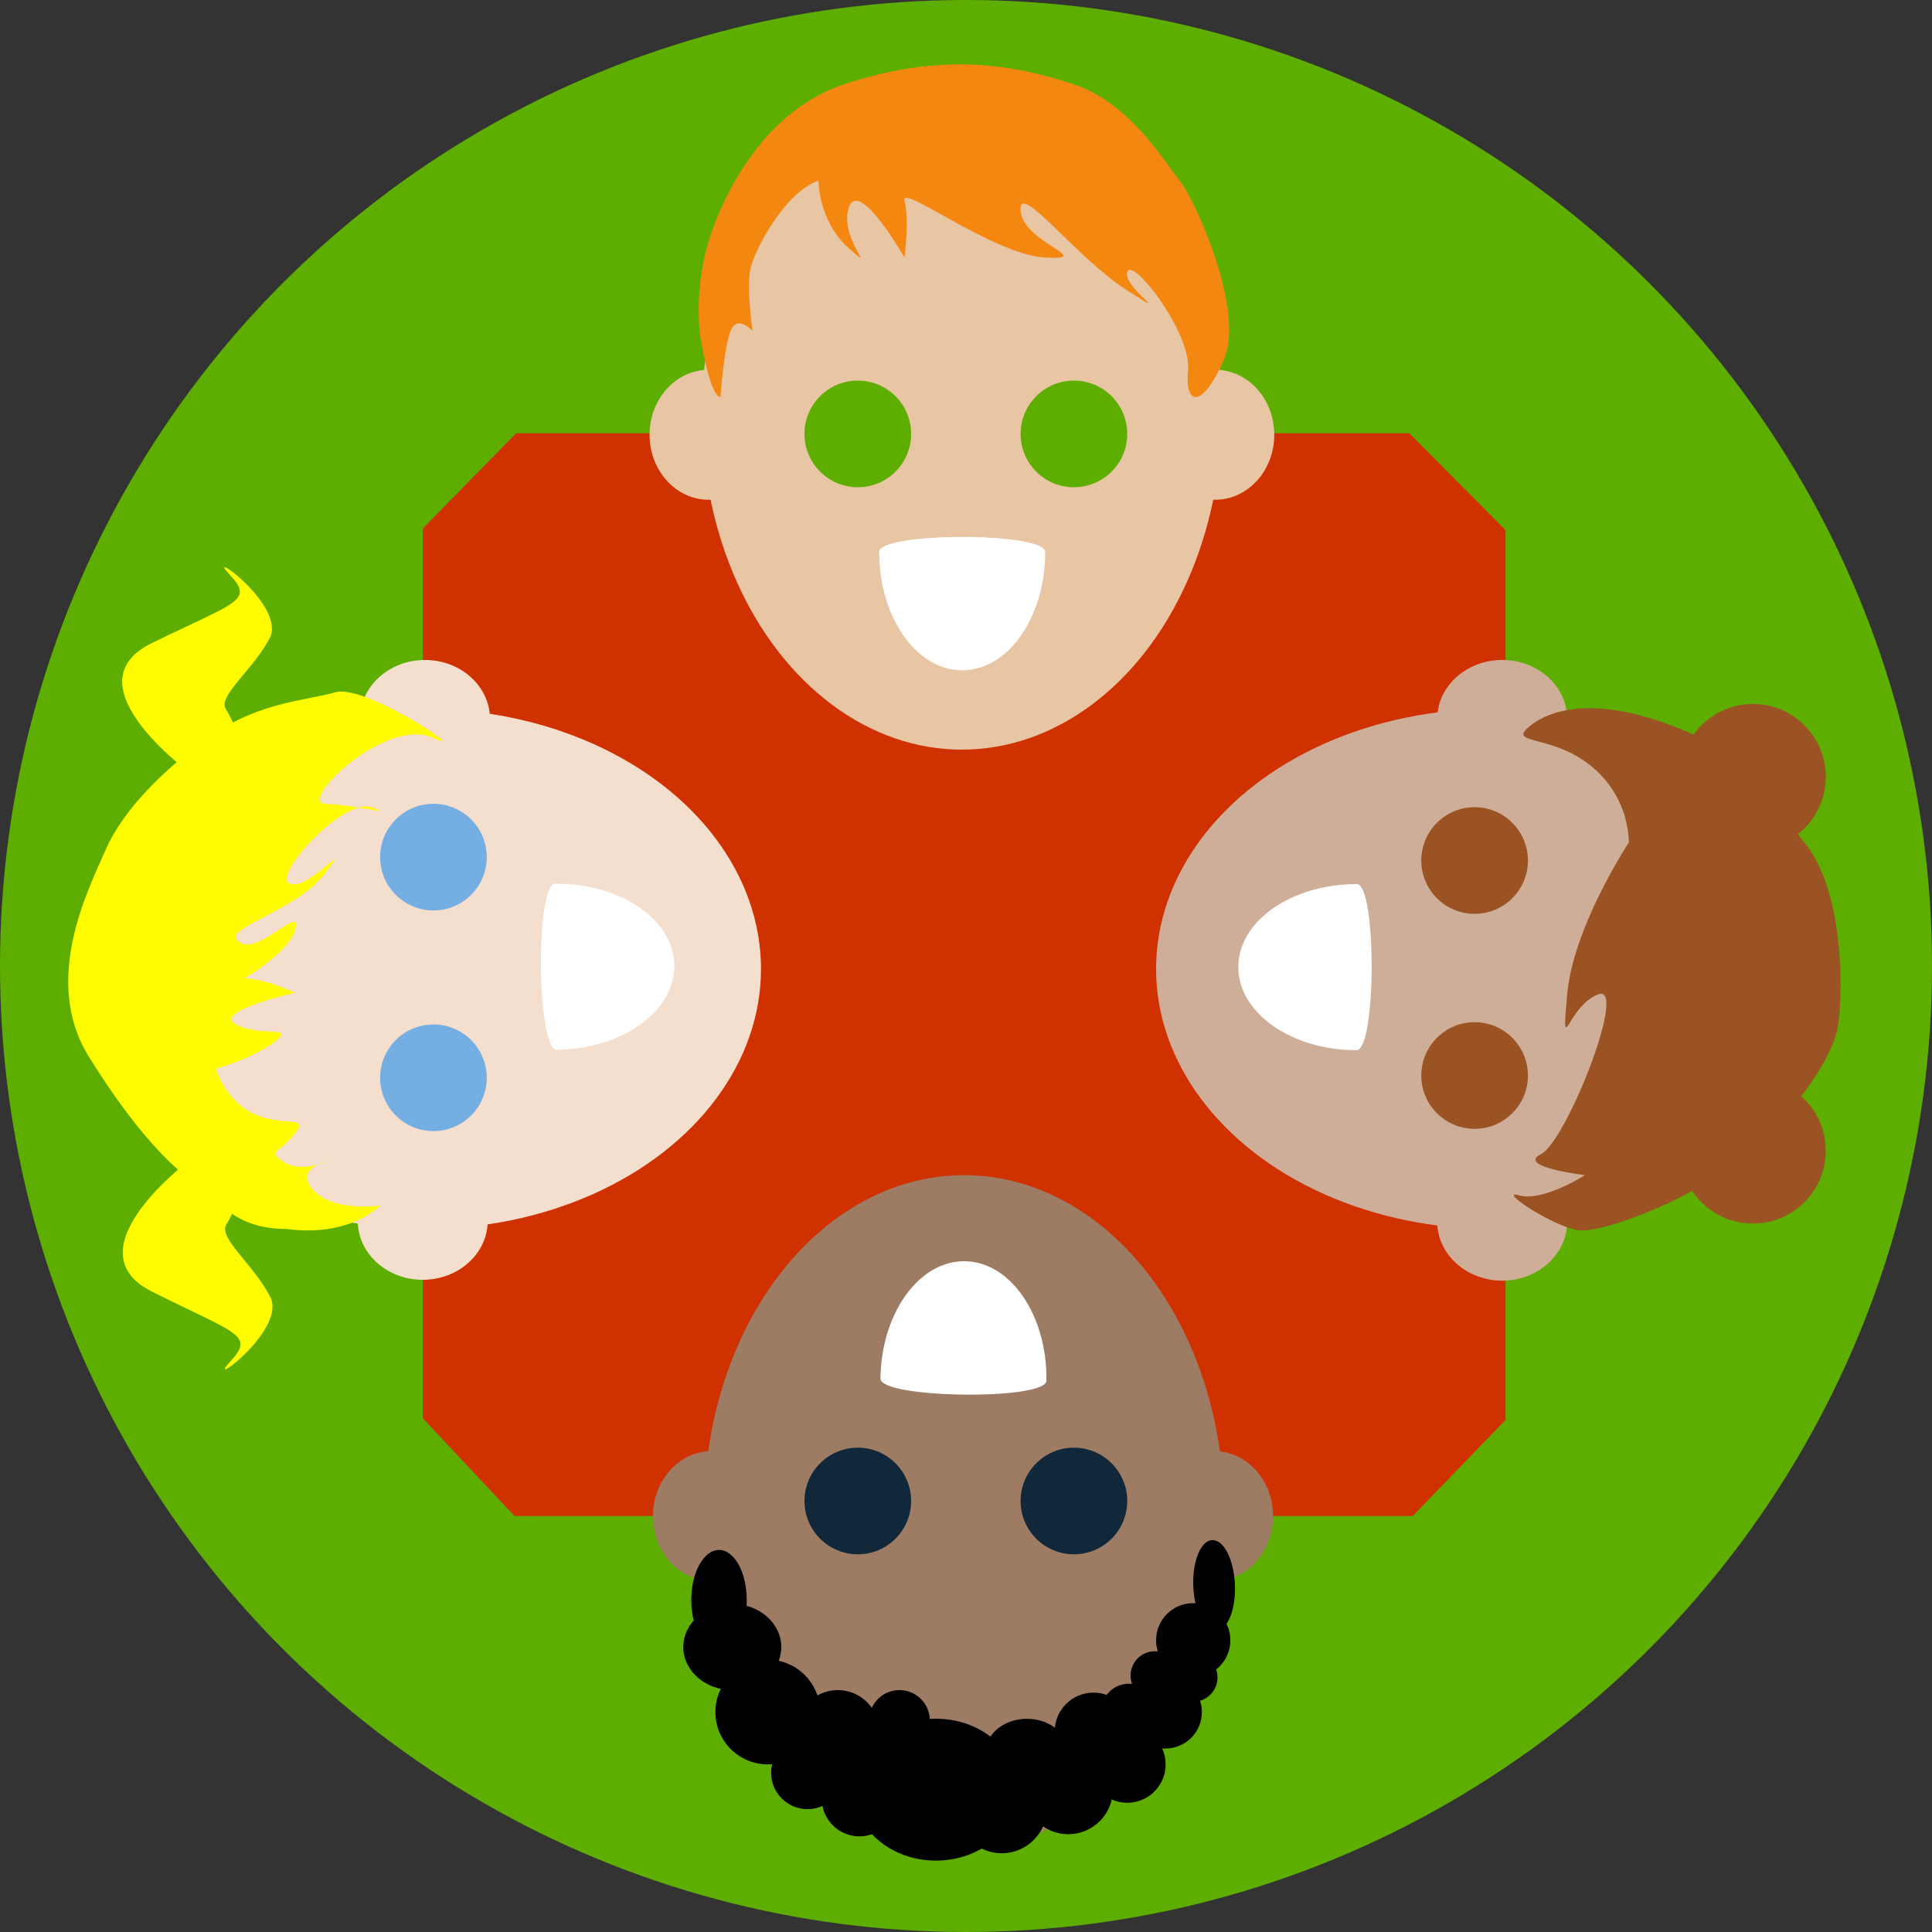 <svg xmlns="http://www.w3.org/2000/svg" viewBox="0 0 572.14 572.14"><rect x="0" y="0" width="572.14" height="572.14" fill="#333333" stroke="none"/><defs><style>.cls-1{fill:#5dae00;}.cls-2{fill:#d03100;}.cls-3{fill:#e8c5a3;}.cls-4{fill:#9e7c63;}.cls-5{fill:#ceae99;}.cls-6{fill:#f4dfce;}.cls-7{fill:#74aee2;}.cls-8{fill:#10283a;}.cls-9{fill:#9b5323;}.cls-10{fill:#fff;}.cls-11{fill:#f4870f;}.cls-12{fill:#fffb00;}</style></defs><title>logosamajame_rd_vrt</title><g id="Calque_8" data-name="Calque 8"><circle class="cls-1" cx="286.07" cy="286.07" r="286.07"/></g><g id="Calque_4" data-name="Calque 4"><polygon class="cls-2" points="418.36 448.96 152.36 448.96 125.19 420 125.19 156.5 152.86 128.29 417.36 128.29 445.86 157 445.86 420.5 418.36 448.96"/></g><g id="Calque_6" data-name="Calque 6"><ellipse class="cls-3" cx="209.86" cy="128.75" rx="17.5" ry="19.25"/><ellipse class="cls-3" cx="359.86" cy="128.75" rx="17.5" ry="19.25"/><ellipse class="cls-4" cx="210.86" cy="448.96" rx="17.5" ry="19.25"/><ellipse class="cls-4" cx="359.5" cy="448.96" rx="17.5" ry="19.25"/><ellipse class="cls-5" cx="444.86" cy="361.75" rx="19.25" ry="17.5"/><ellipse class="cls-5" cx="444.86" cy="212.94" rx="19.25" ry="17.5"/><ellipse class="cls-6" cx="125.86" cy="212.94" rx="19.25" ry="17.5"/><ellipse class="cls-6" cx="125.19" cy="361.5" rx="19.25" ry="17.5"/></g><g id="Calque_1" data-name="Calque 1"><ellipse class="cls-3" cx="284.86" cy="122.5" rx="77" ry="99.5"/><ellipse class="cls-5" cx="441.86" cy="286.94" rx="99.5" ry="77"/><ellipse class="cls-6" cx="125.86" cy="286.94" rx="99.5" ry="77"/><ellipse class="cls-4" cx="285.5" cy="447.5" rx="77" ry="99.5"/></g><g id="Calque_2" data-name="Calque 2"><circle class="cls-7" cx="128.36" cy="319.17" r="15.79"/><circle class="cls-7" cx="128.36" cy="253.83" r="15.79"/><circle class="cls-1" cx="318.03" cy="128.5" r="15.79"/><circle class="cls-1" cx="254.03" cy="128.5" r="15.79"/><circle class="cls-8" cx="254.03" cy="444.5" r="15.79"/><circle class="cls-8" cx="318.03" cy="444.5" r="15.79"/><circle class="cls-9" cx="436.69" cy="254.83" r="15.79"/><circle class="cls-9" cx="436.69" cy="318.5" r="15.79"/><path class="cls-10" d="M281.87,545.25c.23-19.36,11.43-34.92,25-34.75s24.4,16,24.16,35.35C331,551.78,281.79,551.18,281.87,545.25Z" transform="translate(-21.14 -137)"/></g><g id="Calque_3" data-name="Calque 3"><path class="cls-10" d="M330.67,300.45c0,19.36-11,35.05-24.58,35.05s-24.59-15.69-24.59-35.05C281.5,294.52,330.67,294.52,330.67,300.45Z" transform="translate(-21.14 -137)"/><path class="cls-10" d="M185.55,398.7c19.36-.19,35.16,10.67,35.29,24.25S205.38,447.69,186,447.87C180.09,447.92,179.62,398.75,185.55,398.7Z" transform="translate(-21.14 -137)"/><path class="cls-10" d="M422.85,448c-19.36,0-35-11.06-35-24.64s15.73-24.57,35.09-24.54C428.86,398.82,428.78,448,422.85,448Z" transform="translate(-21.14 -137)"/></g><g id="Calque_5" data-name="Calque 5"><path class="cls-11" d="M263.5,190.5s0,12,9,20-3-3,0-12S289,213.27,289,213.27s1.5-11.27,0-16.77,26.35,16,41.67,16.77-6.42-4.27-7.3-13.77,16.55,14,31.59,23.5-1.54-1,0-5.5,19,18,18,29,4.28,11.5,10.64-3S375,196,370.5,190.5s-14.67-23-31.33-28.5S301,152,271,162s-40,46.5-40,46.5-5,15-2,31,5.5,15.09,5.5,15.09,1-14.59,3-19.59,6.5,0,6.5,0-2-13.5-.5-19S253.5,194,263.5,190.5Z" transform="translate(-21.14 -137)"/><path class="cls-12" d="M85,453.5s11-3,17.5-8S98,444.25,91,440.37,108.5,431,108.5,431s-14.5-7-19-3,16.5-7,19-15.5S98,420,92,416s17-9,25.5-20.5-5,5.39-10.5,3.19,15.86-25.53,24-22.65-3-.51-13.5-1c-8.42-.39,18-26.07,32-19.47,11.84,5.58-20-16.07-29-13.57s-22,3-35.5,12-27,22-32.5,34.5-19,39-5,61.5S72,482.5,79,487.5s11.5,13.44,27,13.44c19,2.56,27.71-6.94,27.71-6.94S120,496,114,489.5s4-8.5,4-8.5-8,3.5-13,0-1-2.08,4-9S93.5,476,85,453.5Z" transform="translate(-21.14 -137)"/><path class="cls-9" d="M503.5,386.5s-16.5,25-18.25,45,0,3.5,9.13,0S485,475,477.5,478.77s13,6.23,13,6.23-12.5,8-19.5,6,11.5,10.26,18.5,10.38,24.5-6.88,33-11.88,19.5-13.42,24-18.21,17.5-20,19-30.92,1.5-39.87-10-53.87-12.36-24-37.68-34-38.57-5-44.19,0,7.37,2,18.87,11.5A29.92,29.92,0,0,1,503.5,386.5Z" transform="translate(-21.14 -137)"/><ellipse cx="216.86" cy="487.75" rx="14.5" ry="12.75"/><circle cx="227.36" cy="507" r="15.5"/><ellipse cx="212.93" cy="473.83" rx="8.21" ry="14.83"/><circle cx="239.14" cy="524.98" r="10.78"/><circle cx="248.11" cy="512.75" r="12.25"/><circle cx="296.64" cy="535.41" r="13.41"/><ellipse cx="304.11" cy="519" rx="12.25" ry="10"/><ellipse cx="380.67" cy="606.54" rx="6.17" ry="13.46" transform="translate(-45.47 -121.03) rotate(-2.33)"/><circle cx="353.36" cy="485.75" r="11"/><circle cx="353.36" cy="496.75" r="7.19"/><circle cx="254.52" cy="532.66" r="11.16"/><circle cx="323.83" cy="512.75" r="11.5"/><circle cx="266.36" cy="509.5" r="9"/><circle cx="316.36" cy="529.99" r="13.19"/><ellipse cx="277.17" cy="529.99" rx="24.31" ry="21.01"/><circle cx="333.82" cy="522.5" r="11.37"/><circle cx="342" cy="496.19" r="7.19"/><circle cx="345.11" cy="507" r="10.81"/><circle cx="334.3" cy="506.78" r="8.17"/></g><g id="Calque_7" data-name="Calque 7"><path class="cls-12" d="M79.41,367.44S40.5,340,66,327.5,96.5,315,89,307s17,9.5,12,19-15.41,17.08-13,20.94S93.53,359,93.53,359Z" transform="translate(-21.14 -137)"/><path class="cls-12" d="M79.57,478.77s-38.91,28-13.41,40.74,30.5,12.75,23,20.91,17-9.69,12-19.38-15.41-17.42-13-21.36,5.53-12.3,5.53-12.3Z" transform="translate(-21.14 -137)"/><circle class="cls-9" cx="519.11" cy="230.05" r="21.57"/><circle class="cls-9" cx="519.11" cy="340.77" r="21.57"/></g></svg>